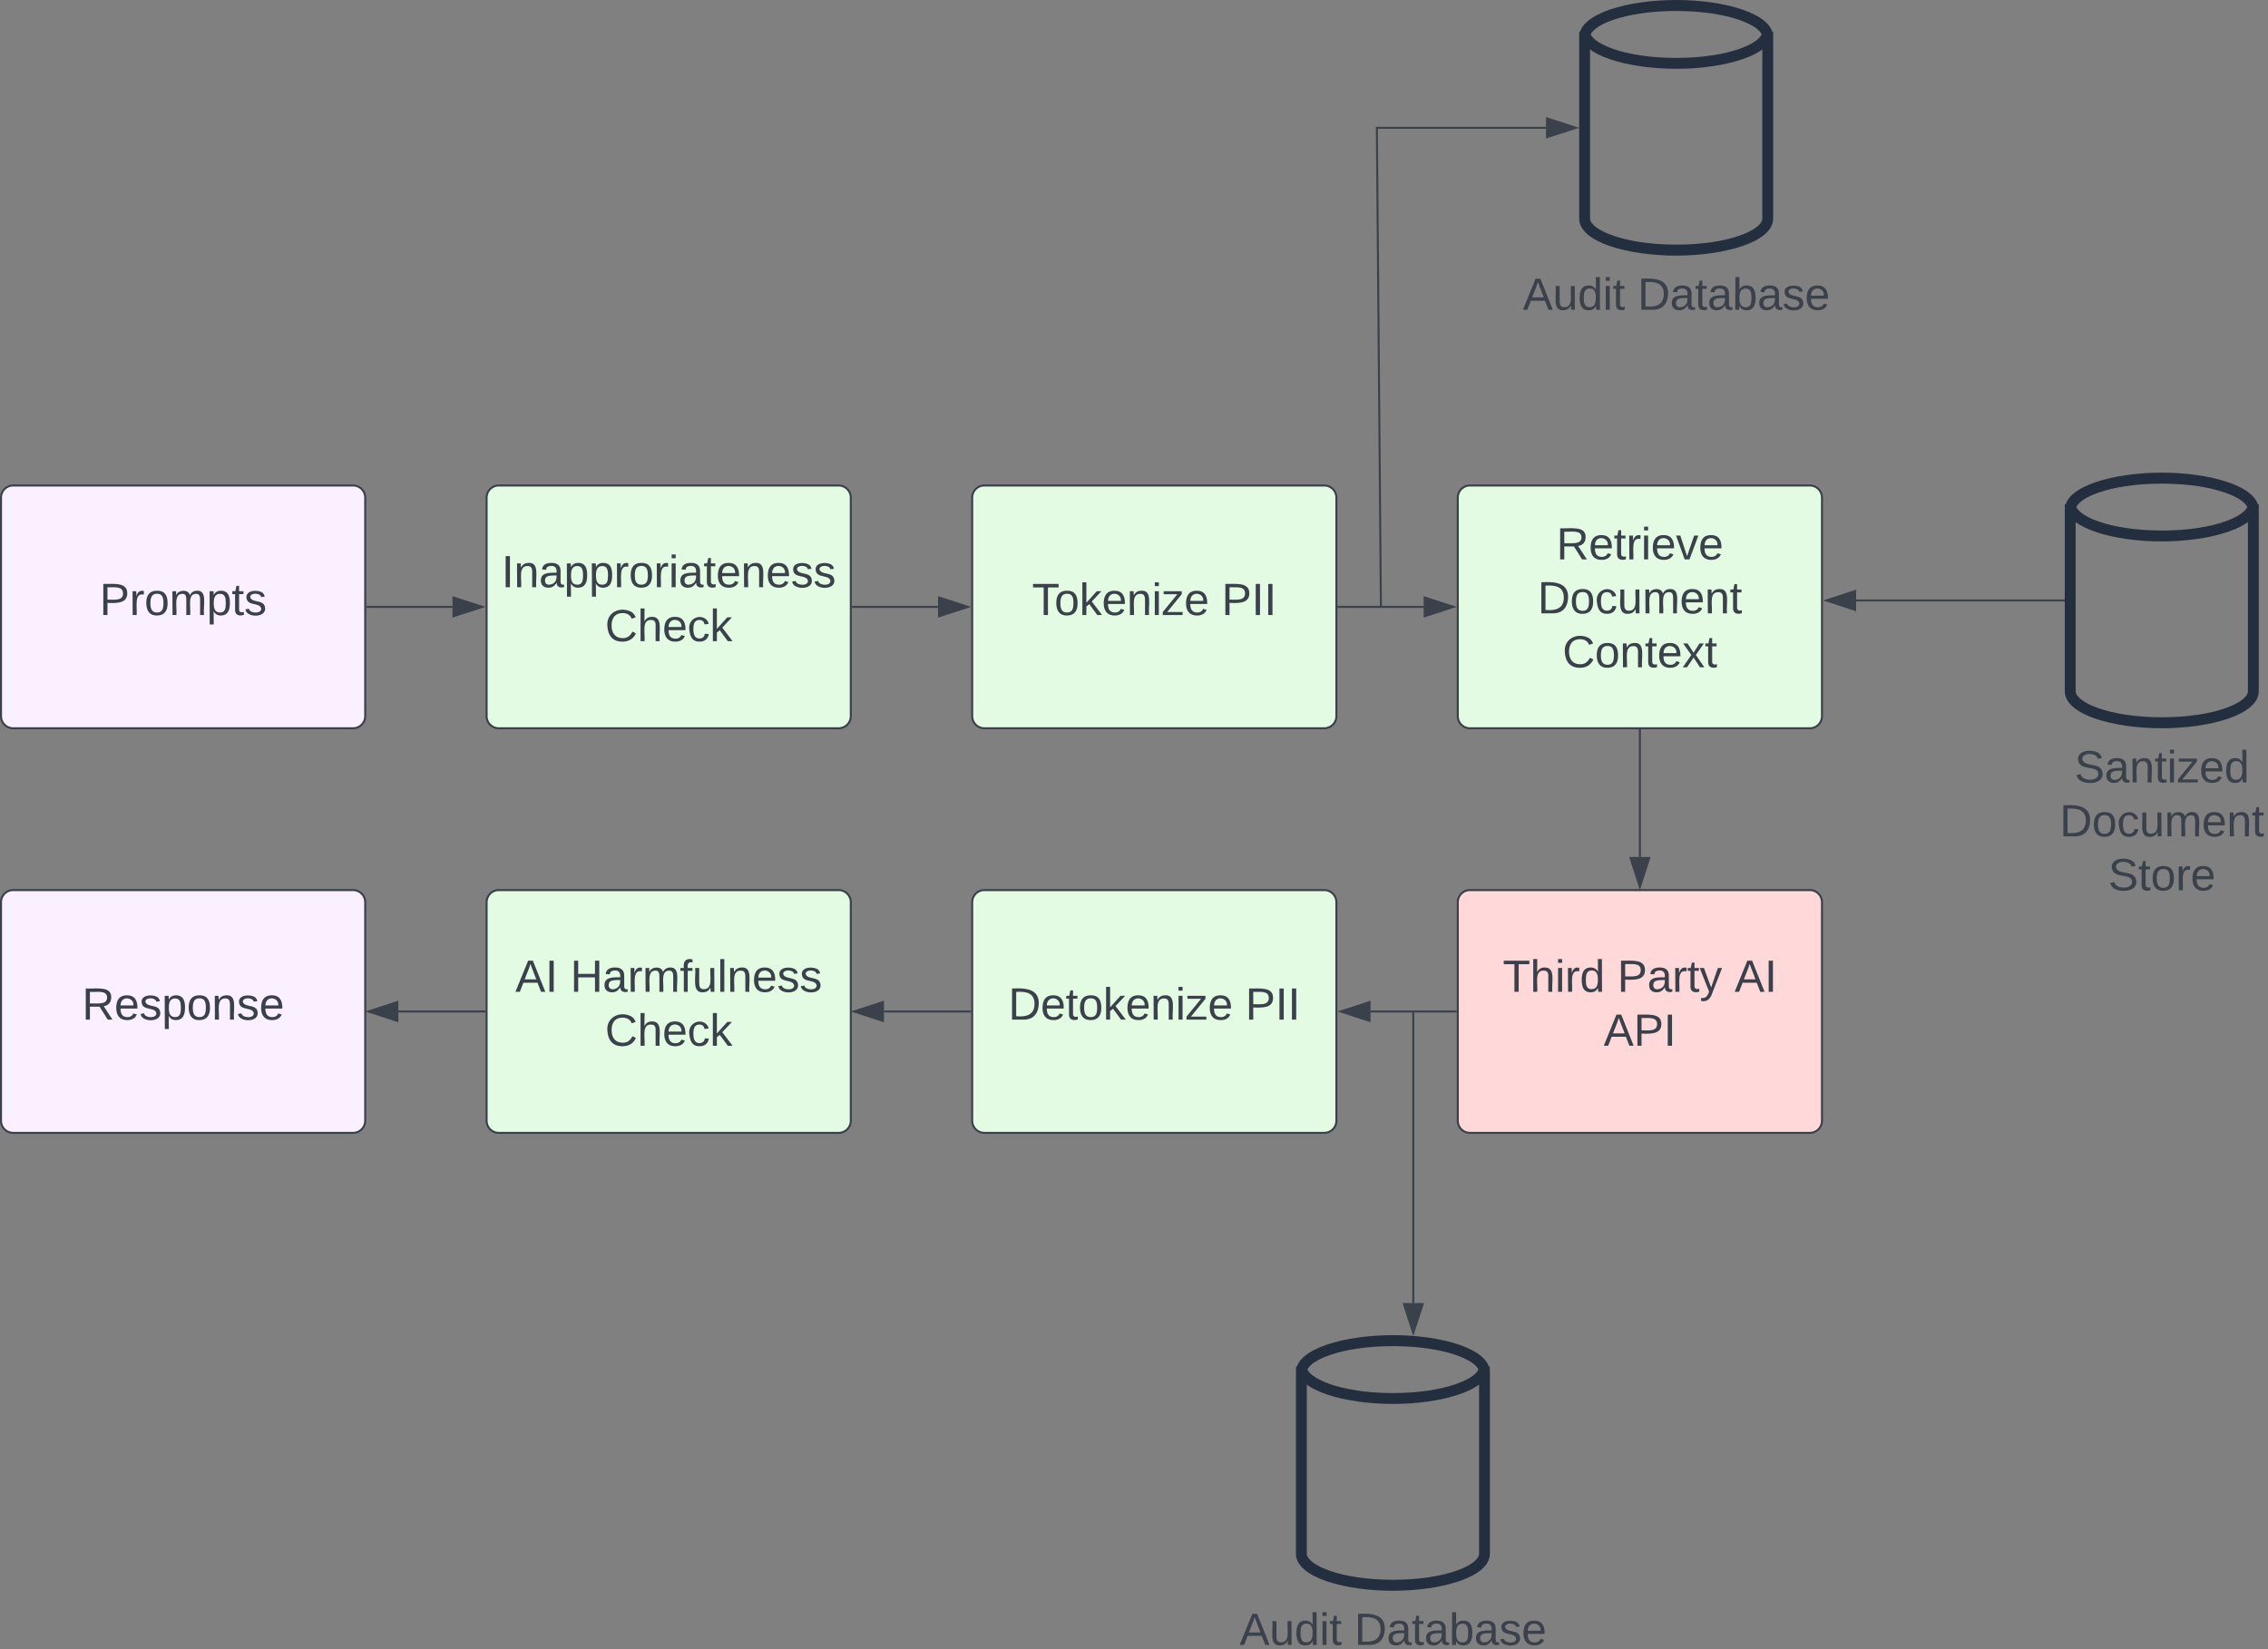 <svg xmlns="http://www.w3.org/2000/svg" xmlns:xlink="http://www.w3.org/1999/xlink" xmlns:lucid="lucid" width="1120.94" height="815.36"><rect width="100%" height="100%" fill="#808080" stroke="none"/><g transform="translate(-159.5 -540)" lucid:page-tab-id="0_0"><path d="M160 786a6 6 0 0 1 6-6h168a6 6 0 0 1 6 6v108a6 6 0 0 1-6 6H166a6 6 0 0 1-6-6z" stroke="#3a414a" fill="#fbf0ff"/><use xlink:href="#a" transform="matrix(1,0,0,1,165,785) translate(43.704 59.028)"/><path d="M400 786a6 6 0 0 1 6-6h168a6 6 0 0 1 6 6v108a6 6 0 0 1-6 6H406a6 6 0 0 1-6-6z" stroke="#3a414a" fill="#e3fae3"/><use xlink:href="#b" transform="matrix(1,0,0,1,405,785) translate(2.377 45.278)"/><use xlink:href="#c" transform="matrix(1,0,0,1,405,785) translate(53.549 71.944)"/><path d="M640 786a6 6 0 0 1 6-6h168a6 6 0 0 1 6 6v108a6 6 0 0 1-6 6H646a6 6 0 0 1-6-6z" stroke="#3a414a" fill="#e3fae3"/><use xlink:href="#d" transform="matrix(1,0,0,1,645,785) translate(24.568 59.028)"/><use xlink:href="#e" transform="matrix(1,0,0,1,645,785) translate(118.272 59.028)"/><path d="M341 840h42.12" stroke="#3a414a" fill="none"/><path d="M341 840.5h-.5v-1h.5z" stroke="#3a414a" stroke-width=".05" fill="#3a414a"/><path d="M397.88 840l-14.26 4.63v-9.26z" stroke="#3a414a" fill="#3a414a"/><path d="M581 840h42.12" stroke="#3a414a" fill="none"/><path d="M581 840.5h-.5v-1h.5z" stroke="#3a414a" stroke-width=".05" fill="#3a414a"/><path d="M637.88 840l-14.26 4.63v-9.26z" stroke="#3a414a" fill="#3a414a"/><path d="M880 786a6 6 0 0 1 6-6h168a6 6 0 0 1 6 6v108a6 6 0 0 1-6 6H886a6 6 0 0 1-6-6z" stroke="#3a414a" fill="#e3fae3"/><use xlink:href="#f" transform="matrix(1,0,0,1,885,785) translate(43.735 31.528)"/><use xlink:href="#g" transform="matrix(1,0,0,1,885,785) translate(34.444 58.194)"/><use xlink:href="#h" transform="matrix(1,0,0,1,885,785) translate(46.759 84.861)"/><path d="M821 840h42.12" stroke="#3a414a" fill="none"/><path d="M821 840.5h-.5v-1h.5z" stroke="#3a414a" stroke-width=".05" fill="#3a414a"/><path d="M877.88 840l-14.26 4.63v-9.26z" stroke="#3a414a" fill="#3a414a"/><path d="M1227.94 900c-23.3 0-47.94-6.44-47.94-18.32v-89.72c0-11.88 24.64-18.32 47.94-18.32 23.2 0 47.93 6.45 47.93 18.32v89.72c0 11.88-24.73 18.32-47.93 18.32zm0-120.93c-26.37 0-42.57 7.46-42.57 12.9v89.7c0 5.32 16.1 12.9 42.57 12.9 26.46 0 42.57-7.46 42.57-12.9v-89.7c0-5.44-16.2-12.9-42.56-12.9z" stroke="#fff" stroke-opacity="0" fill="#232f3e"/><path d="M1227.94 807.65c-23.3 0-47.94-6.43-47.94-18.36h5.37c0 5.37 16.1 12.97 42.57 12.97 26.46 0 42.57-7.55 42.57-12.98h5.38c0 11.92-24.74 18.35-47.94 18.35z" stroke="#fff" stroke-opacity="0" fill="#232f3e"/><use xlink:href="#i" transform="matrix(1,0,0,1,1150,909) translate(34.821 17.778)"/><use xlink:href="#g" transform="matrix(1,0,0,1,1150,909) translate(27.444 44.444)"/><use xlink:href="#j" transform="matrix(1,0,0,1,1150,909) translate(51.488 71.111)"/><path d="M970 901v62.62" stroke="#3a414a" fill="none"/><path d="M970.5 901h-1v-.5h1z" stroke="#3a414a" stroke-width=".05" fill="#3a414a"/><path d="M970 978.38l-4.63-14.26h9.26z" stroke="#3a414a" fill="#3a414a"/><path d="M880 986a6 6 0 0 1 6-6h168a6 6 0 0 1 6 6v108a6 6 0 0 1-6 6H886a6 6 0 0 1-6-6z" stroke="#3a414a" fill="#ffd9d9"/><use xlink:href="#k" transform="matrix(1,0,0,1,885,985) translate(17.222 45.278)"/><use xlink:href="#l" transform="matrix(1,0,0,1,885,985) translate(73.827 45.278)"/><use xlink:href="#m" transform="matrix(1,0,0,1,885,985) translate(131.79 45.278)"/><use xlink:href="#n" transform="matrix(1,0,0,1,885,985) translate(67.099 71.944)"/><path d="M640 986a6 6 0 0 1 6-6h168a6 6 0 0 1 6 6v108a6 6 0 0 1-6 6H646a6 6 0 0 1-6-6z" stroke="#3a414a" fill="#e3fae3"/><use xlink:href="#o" transform="matrix(1,0,0,1,645,985) translate(12.84 59.028)"/><use xlink:href="#e" transform="matrix(1,0,0,1,645,985) translate(130 59.028)"/><path d="M879 1040h-42.12" stroke="#3a414a" fill="none"/><path d="M879.5 1040.5h-.5v-1h.5z" stroke="#3a414a" stroke-width=".05" fill="#3a414a"/><path d="M822.12 1040l14.26-4.63v9.27z" stroke="#3a414a" fill="#3a414a"/><path d="M639 1040h-42.62" stroke="#3a414a" fill="none"/><path d="M639.5 1040.5h-.5v-1h.5z" stroke="#3a414a" stroke-width=".05" fill="#3a414a"/><path d="M581.62 1040l14.26-4.63v9.27z" stroke="#3a414a" fill="#3a414a"/><path d="M400 986a6 6 0 0 1 6-6h168a6 6 0 0 1 6 6v108a6 6 0 0 1-6 6H406a6 6 0 0 1-6-6z" stroke="#3a414a" fill="#e3fae3"/><use xlink:href="#p" transform="matrix(1,0,0,1,405,985) translate(9.198 45.278)"/><use xlink:href="#q" transform="matrix(1,0,0,1,405,985) translate(36.358 45.278)"/><use xlink:href="#c" transform="matrix(1,0,0,1,405,985) translate(53.549 71.944)"/><path d="M399 1040h-42.62" stroke="#3a414a" fill="none"/><path d="M399.5 1040.5h-.5v-1h.5z" stroke="#3a414a" stroke-width=".05" fill="#3a414a"/><path d="M341.62 1040l14.26-4.63v9.27z" stroke="#3a414a" fill="#3a414a"/><path d="M160 986a6 6 0 0 1 6-6h168a6 6 0 0 1 6 6v108a6 6 0 0 1-6 6H166a6 6 0 0 1-6-6z" stroke="#3a414a" fill="#fbf0ff"/><use xlink:href="#r" transform="matrix(1,0,0,1,165,985) translate(35.031 59.028)"/><path d="M1179.5 836.82h-102.62" stroke="#3a414a" fill="none"/><path d="M1180 837.32h-.5v-1h.5z" stroke="#3a414a" stroke-width=".05" fill="#3a414a"/><path d="M1062.12 836.82l14.26-4.64v9.28z" stroke="#3a414a" fill="#3a414a"/><path d="M842 839.5l-2-236.32h83.62M842 839.5v.5" stroke="#3a414a" fill="none"/><path d="M938.38 603.18l-14.26 4.64v-9.28z" stroke="#3a414a" fill="#3a414a"/><path d="M987.94 666.36c-23.3 0-47.94-6.45-47.94-18.32v-89.72c0-11.88 24.64-18.32 47.94-18.32 23.2 0 47.93 6.44 47.93 18.32v89.72c0 11.88-24.73 18.32-47.93 18.32zm0-120.93c-26.37 0-42.57 7.46-42.57 12.9v89.7c0 5.3 16.1 12.9 42.57 12.9 26.46 0 42.57-7.46 42.57-12.9v-89.7c0-5.44-16.2-12.9-42.56-12.9z" stroke="#fff" stroke-opacity="0" fill="#232f3e"/><path d="M987.94 574c-23.3 0-47.94-6.42-47.94-18.35h5.37c0 5.38 16.1 12.98 42.57 12.98 26.46 0 42.57-7.55 42.57-12.98h5.38c0 11.93-24.74 18.36-47.94 18.36z" stroke="#fff" stroke-opacity="0" fill="#232f3e"/><g><use xlink:href="#s" transform="matrix(1,0,0,1,910,675.359) translate(2.136 17.778)"/><use xlink:href="#t" transform="matrix(1,0,0,1,910,675.359) translate(58.864 17.778)"/></g><path d="M847.94 1326.36c-23.3 0-47.94-6.44-47.94-18.32v-89.72c0-11.88 24.64-18.32 47.94-18.32 23.2 0 47.93 6.44 47.93 18.32v89.72c0 11.88-24.73 18.32-47.93 18.32zm0-120.93c-26.37 0-42.57 7.46-42.57 12.9v89.7c0 5.3 16.1 12.9 42.57 12.9 26.46 0 42.57-7.46 42.57-12.9v-89.7c0-5.44-16.2-12.9-42.56-12.9z" stroke="#fff" stroke-opacity="0" fill="#232f3e"/><path d="M847.94 1234c-23.3 0-47.94-6.42-47.94-18.35h5.37c0 5.38 16.1 12.98 42.57 12.98 26.46 0 42.57-7.55 42.57-12.98h5.38c0 11.93-24.74 18.36-47.94 18.36z" stroke="#fff" stroke-opacity="0" fill="#232f3e"/><g><use xlink:href="#s" transform="matrix(1,0,0,1,770,1335.359) translate(2.136 17.778)"/><use xlink:href="#t" transform="matrix(1,0,0,1,770,1335.359) translate(58.864 17.778)"/></g><path d="M858 1040.5v143.64M858 1040.5v-.5" stroke="#3a414a" fill="none"/><path d="M858 1198.9l-4.63-14.26h9.26z" stroke="#3a414a" fill="#3a414a"/><defs><path fill="#3a414a" d="M30-248c87 1 191-15 191 75 0 78-77 80-158 76V0H30v-248zm33 125c57 0 124 11 124-50 0-59-68-47-124-48v98" id="u"/><path fill="#3a414a" d="M114-163C36-179 61-72 57 0H25l-1-190h30c1 12-1 29 2 39 6-27 23-49 58-41v29" id="v"/><path fill="#3a414a" d="M100-194c62-1 85 37 85 99 1 63-27 99-86 99S16-35 15-95c0-66 28-99 85-99zM99-20c44 1 53-31 53-75 0-43-8-75-51-75s-53 32-53 75 10 74 51 75" id="w"/><path fill="#3a414a" d="M210-169c-67 3-38 105-44 169h-31v-121c0-29-5-50-35-48C34-165 62-65 56 0H25l-1-190h30c1 10-1 24 2 32 10-44 99-50 107 0 11-21 27-35 58-36 85-2 47 119 55 194h-31v-121c0-29-5-49-35-48" id="x"/><path fill="#3a414a" d="M115-194c55 1 70 41 70 98S169 2 115 4C84 4 66-9 55-30l1 105H24l-1-265h31l2 30c10-21 28-34 59-34zm-8 174c40 0 45-34 45-75s-6-73-45-74c-42 0-51 32-51 76 0 43 10 73 51 73" id="y"/><path fill="#3a414a" d="M59-47c-2 24 18 29 38 22v24C64 9 27 4 27-40v-127H5v-23h24l9-43h21v43h35v23H59v120" id="z"/><path fill="#3a414a" d="M135-143c-3-34-86-38-87 0 15 53 115 12 119 90S17 21 10-45l28-5c4 36 97 45 98 0-10-56-113-15-118-90-4-57 82-63 122-42 12 7 21 19 24 35" id="A"/><g id="a"><use transform="matrix(0.062,0,0,0.062,0,0)" xlink:href="#u"/><use transform="matrix(0.062,0,0,0.062,14.815,0)" xlink:href="#v"/><use transform="matrix(0.062,0,0,0.062,22.16,0)" xlink:href="#w"/><use transform="matrix(0.062,0,0,0.062,34.506,0)" xlink:href="#x"/><use transform="matrix(0.062,0,0,0.062,52.963,0)" xlink:href="#y"/><use transform="matrix(0.062,0,0,0.062,65.309,0)" xlink:href="#z"/><use transform="matrix(0.062,0,0,0.062,71.481,0)" xlink:href="#A"/></g><path fill="#3a414a" d="M33 0v-248h34V0H33" id="B"/><path fill="#3a414a" d="M117-194c89-4 53 116 60 194h-32v-121c0-31-8-49-39-48C34-167 62-67 57 0H25l-1-190h30c1 10-1 24 2 32 11-22 29-35 61-36" id="C"/><path fill="#3a414a" d="M141-36C126-15 110 5 73 4 37 3 15-17 15-53c-1-64 63-63 125-63 3-35-9-54-41-54-24 1-41 7-42 31l-33-3c5-37 33-52 76-52 45 0 72 20 72 64v82c-1 20 7 32 28 27v20c-31 9-61-2-59-35zM48-53c0 20 12 33 32 33 41-3 63-29 60-74-43 2-92-5-92 41" id="D"/><path fill="#3a414a" d="M24-231v-30h32v30H24zM24 0v-190h32V0H24" id="E"/><path fill="#3a414a" d="M100-194c63 0 86 42 84 106H49c0 40 14 67 53 68 26 1 43-12 49-29l28 8c-11 28-37 45-77 45C44 4 14-33 15-96c1-61 26-98 85-98zm52 81c6-60-76-77-97-28-3 7-6 17-6 28h103" id="F"/><g id="b"><use transform="matrix(0.062,0,0,0.062,0,0)" xlink:href="#B"/><use transform="matrix(0.062,0,0,0.062,6.173,0)" xlink:href="#C"/><use transform="matrix(0.062,0,0,0.062,18.519,0)" xlink:href="#D"/><use transform="matrix(0.062,0,0,0.062,30.864,0)" xlink:href="#y"/><use transform="matrix(0.062,0,0,0.062,43.21,0)" xlink:href="#y"/><use transform="matrix(0.062,0,0,0.062,55.556,0)" xlink:href="#v"/><use transform="matrix(0.062,0,0,0.062,62.901,0)" xlink:href="#w"/><use transform="matrix(0.062,0,0,0.062,75.247,0)" xlink:href="#v"/><use transform="matrix(0.062,0,0,0.062,82.593,0)" xlink:href="#E"/><use transform="matrix(0.062,0,0,0.062,87.469,0)" xlink:href="#D"/><use transform="matrix(0.062,0,0,0.062,99.815,0)" xlink:href="#z"/><use transform="matrix(0.062,0,0,0.062,105.988,0)" xlink:href="#F"/><use transform="matrix(0.062,0,0,0.062,118.333,0)" xlink:href="#C"/><use transform="matrix(0.062,0,0,0.062,130.679,0)" xlink:href="#F"/><use transform="matrix(0.062,0,0,0.062,143.025,0)" xlink:href="#A"/><use transform="matrix(0.062,0,0,0.062,154.136,0)" xlink:href="#A"/></g><path fill="#3a414a" d="M212-179c-10-28-35-45-73-45-59 0-87 40-87 99 0 60 29 101 89 101 43 0 62-24 78-52l27 14C228-24 195 4 139 4 59 4 22-46 18-125c-6-104 99-153 187-111 19 9 31 26 39 46" id="G"/><path fill="#3a414a" d="M106-169C34-169 62-67 57 0H25v-261h32l-1 103c12-21 28-36 61-36 89 0 53 116 60 194h-32v-121c2-32-8-49-39-48" id="H"/><path fill="#3a414a" d="M96-169c-40 0-48 33-48 73s9 75 48 75c24 0 41-14 43-38l32 2c-6 37-31 61-74 61-59 0-76-41-82-99-10-93 101-131 147-64 4 7 5 14 7 22l-32 3c-4-21-16-35-41-35" id="I"/><path fill="#3a414a" d="M143 0L79-87 56-68V0H24v-261h32v163l83-92h37l-77 82L181 0h-38" id="J"/><g id="c"><use transform="matrix(0.062,0,0,0.062,0,0)" xlink:href="#G"/><use transform="matrix(0.062,0,0,0.062,15.988,0)" xlink:href="#H"/><use transform="matrix(0.062,0,0,0.062,28.333,0)" xlink:href="#F"/><use transform="matrix(0.062,0,0,0.062,40.679,0)" xlink:href="#I"/><use transform="matrix(0.062,0,0,0.062,51.79,0)" xlink:href="#J"/></g><path fill="#3a414a" d="M127-220V0H93v-220H8v-28h204v28h-85" id="K"/><path fill="#3a414a" d="M9 0v-24l116-142H16v-24h144v24L44-24h123V0H9" id="L"/><g id="d"><use transform="matrix(0.062,0,0,0.062,0,0)" xlink:href="#K"/><use transform="matrix(0.062,0,0,0.062,11.049,0)" xlink:href="#w"/><use transform="matrix(0.062,0,0,0.062,23.395,0)" xlink:href="#J"/><use transform="matrix(0.062,0,0,0.062,34.506,0)" xlink:href="#F"/><use transform="matrix(0.062,0,0,0.062,46.852,0)" xlink:href="#C"/><use transform="matrix(0.062,0,0,0.062,59.198,0)" xlink:href="#E"/><use transform="matrix(0.062,0,0,0.062,64.074,0)" xlink:href="#L"/><use transform="matrix(0.062,0,0,0.062,75.185,0)" xlink:href="#F"/></g><g id="e"><use transform="matrix(0.062,0,0,0.062,0,0)" xlink:href="#u"/><use transform="matrix(0.062,0,0,0.062,14.815,0)" xlink:href="#B"/><use transform="matrix(0.062,0,0,0.062,20.988,0)" xlink:href="#B"/></g><path fill="#3a414a" d="M233-177c-1 41-23 64-60 70L243 0h-38l-65-103H63V0H30v-248c88 3 205-21 203 71zM63-129c60-2 137 13 137-47 0-61-80-42-137-45v92" id="M"/><path fill="#3a414a" d="M108 0H70L1-190h34L89-25l56-165h34" id="N"/><g id="f"><use transform="matrix(0.062,0,0,0.062,0,0)" xlink:href="#M"/><use transform="matrix(0.062,0,0,0.062,15.988,0)" xlink:href="#F"/><use transform="matrix(0.062,0,0,0.062,28.333,0)" xlink:href="#z"/><use transform="matrix(0.062,0,0,0.062,34.506,0)" xlink:href="#v"/><use transform="matrix(0.062,0,0,0.062,41.852,0)" xlink:href="#E"/><use transform="matrix(0.062,0,0,0.062,46.728,0)" xlink:href="#F"/><use transform="matrix(0.062,0,0,0.062,59.074,0)" xlink:href="#N"/><use transform="matrix(0.062,0,0,0.062,70.185,0)" xlink:href="#F"/></g><path fill="#3a414a" d="M30-248c118-7 216 8 213 122C240-48 200 0 122 0H30v-248zM63-27c89 8 146-16 146-99s-60-101-146-95v194" id="O"/><path fill="#3a414a" d="M84 4C-5 8 30-112 23-190h32v120c0 31 7 50 39 49 72-2 45-101 50-169h31l1 190h-30c-1-10 1-25-2-33-11 22-28 36-60 37" id="P"/><g id="g"><use transform="matrix(0.062,0,0,0.062,0,0)" xlink:href="#O"/><use transform="matrix(0.062,0,0,0.062,15.988,0)" xlink:href="#w"/><use transform="matrix(0.062,0,0,0.062,28.333,0)" xlink:href="#I"/><use transform="matrix(0.062,0,0,0.062,39.444,0)" xlink:href="#P"/><use transform="matrix(0.062,0,0,0.062,51.79,0)" xlink:href="#x"/><use transform="matrix(0.062,0,0,0.062,70.247,0)" xlink:href="#F"/><use transform="matrix(0.062,0,0,0.062,82.593,0)" xlink:href="#C"/><use transform="matrix(0.062,0,0,0.062,94.938,0)" xlink:href="#z"/></g><path fill="#3a414a" d="M141 0L90-78 38 0H4l68-98-65-92h35l48 74 47-74h35l-64 92 68 98h-35" id="Q"/><g id="h"><use transform="matrix(0.062,0,0,0.062,0,0)" xlink:href="#G"/><use transform="matrix(0.062,0,0,0.062,15.988,0)" xlink:href="#w"/><use transform="matrix(0.062,0,0,0.062,28.333,0)" xlink:href="#C"/><use transform="matrix(0.062,0,0,0.062,40.679,0)" xlink:href="#z"/><use transform="matrix(0.062,0,0,0.062,46.852,0)" xlink:href="#F"/><use transform="matrix(0.062,0,0,0.062,59.198,0)" xlink:href="#Q"/><use transform="matrix(0.062,0,0,0.062,70.309,0)" xlink:href="#z"/></g><path fill="#3a414a" d="M185-189c-5-48-123-54-124 2 14 75 158 14 163 119 3 78-121 87-175 55-17-10-28-26-33-46l33-7c5 56 141 63 141-1 0-78-155-14-162-118-5-82 145-84 179-34 5 7 8 16 11 25" id="R"/><path fill="#3a414a" d="M85-194c31 0 48 13 60 33l-1-100h32l1 261h-30c-2-10 0-23-3-31C134-8 116 4 85 4 32 4 16-35 15-94c0-66 23-100 70-100zm9 24c-40 0-46 34-46 75 0 40 6 74 45 74 42 0 51-32 51-76 0-42-9-74-50-73" id="S"/><g id="i"><use transform="matrix(0.062,0,0,0.062,0,0)" xlink:href="#R"/><use transform="matrix(0.062,0,0,0.062,14.815,0)" xlink:href="#D"/><use transform="matrix(0.062,0,0,0.062,27.16,0)" xlink:href="#C"/><use transform="matrix(0.062,0,0,0.062,39.506,0)" xlink:href="#z"/><use transform="matrix(0.062,0,0,0.062,45.679,0)" xlink:href="#E"/><use transform="matrix(0.062,0,0,0.062,50.556,0)" xlink:href="#L"/><use transform="matrix(0.062,0,0,0.062,61.667,0)" xlink:href="#F"/><use transform="matrix(0.062,0,0,0.062,74.012,0)" xlink:href="#S"/></g><g id="j"><use transform="matrix(0.062,0,0,0.062,0,0)" xlink:href="#R"/><use transform="matrix(0.062,0,0,0.062,14.815,0)" xlink:href="#z"/><use transform="matrix(0.062,0,0,0.062,20.988,0)" xlink:href="#w"/><use transform="matrix(0.062,0,0,0.062,33.333,0)" xlink:href="#v"/><use transform="matrix(0.062,0,0,0.062,40.679,0)" xlink:href="#F"/></g><g id="k"><use transform="matrix(0.062,0,0,0.062,0,0)" xlink:href="#K"/><use transform="matrix(0.062,0,0,0.062,13.519,0)" xlink:href="#H"/><use transform="matrix(0.062,0,0,0.062,25.864,0)" xlink:href="#E"/><use transform="matrix(0.062,0,0,0.062,30.741,0)" xlink:href="#v"/><use transform="matrix(0.062,0,0,0.062,38.086,0)" xlink:href="#S"/></g><path fill="#3a414a" d="M179-190L93 31C79 59 56 82 12 73V49c39 6 53-20 64-50L1-190h34L92-34l54-156h33" id="T"/><g id="l"><use transform="matrix(0.062,0,0,0.062,0,0)" xlink:href="#u"/><use transform="matrix(0.062,0,0,0.062,14.815,0)" xlink:href="#D"/><use transform="matrix(0.062,0,0,0.062,27.16,0)" xlink:href="#v"/><use transform="matrix(0.062,0,0,0.062,34.506,0)" xlink:href="#z"/><use transform="matrix(0.062,0,0,0.062,40.679,0)" xlink:href="#T"/></g><path fill="#3a414a" d="M205 0l-28-72H64L36 0H1l101-248h38L239 0h-34zm-38-99l-47-123c-12 45-31 82-46 123h93" id="U"/><g id="m"><use transform="matrix(0.062,0,0,0.062,0,0)" xlink:href="#U"/><use transform="matrix(0.062,0,0,0.062,14.815,0)" xlink:href="#B"/></g><g id="n"><use transform="matrix(0.062,0,0,0.062,0,0)" xlink:href="#U"/><use transform="matrix(0.062,0,0,0.062,14.815,0)" xlink:href="#u"/><use transform="matrix(0.062,0,0,0.062,29.63,0)" xlink:href="#B"/></g><g id="o"><use transform="matrix(0.062,0,0,0.062,0,0)" xlink:href="#O"/><use transform="matrix(0.062,0,0,0.062,15.988,0)" xlink:href="#F"/><use transform="matrix(0.062,0,0,0.062,28.333,0)" xlink:href="#z"/><use transform="matrix(0.062,0,0,0.062,34.506,0)" xlink:href="#w"/><use transform="matrix(0.062,0,0,0.062,46.852,0)" xlink:href="#J"/><use transform="matrix(0.062,0,0,0.062,57.963,0)" xlink:href="#F"/><use transform="matrix(0.062,0,0,0.062,70.309,0)" xlink:href="#C"/><use transform="matrix(0.062,0,0,0.062,82.654,0)" xlink:href="#E"/><use transform="matrix(0.062,0,0,0.062,87.531,0)" xlink:href="#L"/><use transform="matrix(0.062,0,0,0.062,98.642,0)" xlink:href="#F"/></g><g id="p"><use transform="matrix(0.062,0,0,0.062,0,0)" xlink:href="#U"/><use transform="matrix(0.062,0,0,0.062,14.815,0)" xlink:href="#B"/></g><path fill="#3a414a" d="M197 0v-115H63V0H30v-248h33v105h134v-105h34V0h-34" id="V"/><path fill="#3a414a" d="M101-234c-31-9-42 10-38 44h38v23H63V0H32v-167H5v-23h27c-7-52 17-82 69-68v24" id="W"/><path fill="#3a414a" d="M24 0v-261h32V0H24" id="X"/><g id="q"><use transform="matrix(0.062,0,0,0.062,0,0)" xlink:href="#V"/><use transform="matrix(0.062,0,0,0.062,15.988,0)" xlink:href="#D"/><use transform="matrix(0.062,0,0,0.062,28.333,0)" xlink:href="#v"/><use transform="matrix(0.062,0,0,0.062,35.679,0)" xlink:href="#x"/><use transform="matrix(0.062,0,0,0.062,54.136,0)" xlink:href="#W"/><use transform="matrix(0.062,0,0,0.062,60.309,0)" xlink:href="#P"/><use transform="matrix(0.062,0,0,0.062,72.654,0)" xlink:href="#X"/><use transform="matrix(0.062,0,0,0.062,77.531,0)" xlink:href="#C"/><use transform="matrix(0.062,0,0,0.062,89.877,0)" xlink:href="#F"/><use transform="matrix(0.062,0,0,0.062,102.222,0)" xlink:href="#A"/><use transform="matrix(0.062,0,0,0.062,113.333,0)" xlink:href="#A"/></g><g id="r"><use transform="matrix(0.062,0,0,0.062,0,0)" xlink:href="#M"/><use transform="matrix(0.062,0,0,0.062,15.988,0)" xlink:href="#F"/><use transform="matrix(0.062,0,0,0.062,28.333,0)" xlink:href="#A"/><use transform="matrix(0.062,0,0,0.062,39.444,0)" xlink:href="#y"/><use transform="matrix(0.062,0,0,0.062,51.79,0)" xlink:href="#w"/><use transform="matrix(0.062,0,0,0.062,64.136,0)" xlink:href="#C"/><use transform="matrix(0.062,0,0,0.062,76.481,0)" xlink:href="#A"/><use transform="matrix(0.062,0,0,0.062,87.593,0)" xlink:href="#F"/></g><g id="s"><use transform="matrix(0.062,0,0,0.062,0,0)" xlink:href="#U"/><use transform="matrix(0.062,0,0,0.062,14.815,0)" xlink:href="#P"/><use transform="matrix(0.062,0,0,0.062,27.16,0)" xlink:href="#S"/><use transform="matrix(0.062,0,0,0.062,39.506,0)" xlink:href="#E"/><use transform="matrix(0.062,0,0,0.062,44.383,0)" xlink:href="#z"/></g><path fill="#3a414a" d="M115-194c53 0 69 39 70 98 0 66-23 100-70 100C84 3 66-7 56-30L54 0H23l1-261h32v101c10-23 28-34 59-34zm-8 174c40 0 45-34 45-75 0-40-5-75-45-74-42 0-51 32-51 76 0 43 10 73 51 73" id="Y"/><g id="t"><use transform="matrix(0.062,0,0,0.062,0,0)" xlink:href="#O"/><use transform="matrix(0.062,0,0,0.062,15.988,0)" xlink:href="#D"/><use transform="matrix(0.062,0,0,0.062,28.333,0)" xlink:href="#z"/><use transform="matrix(0.062,0,0,0.062,34.506,0)" xlink:href="#D"/><use transform="matrix(0.062,0,0,0.062,46.852,0)" xlink:href="#Y"/><use transform="matrix(0.062,0,0,0.062,59.198,0)" xlink:href="#D"/><use transform="matrix(0.062,0,0,0.062,71.543,0)" xlink:href="#A"/><use transform="matrix(0.062,0,0,0.062,82.654,0)" xlink:href="#F"/></g></defs></g></svg>